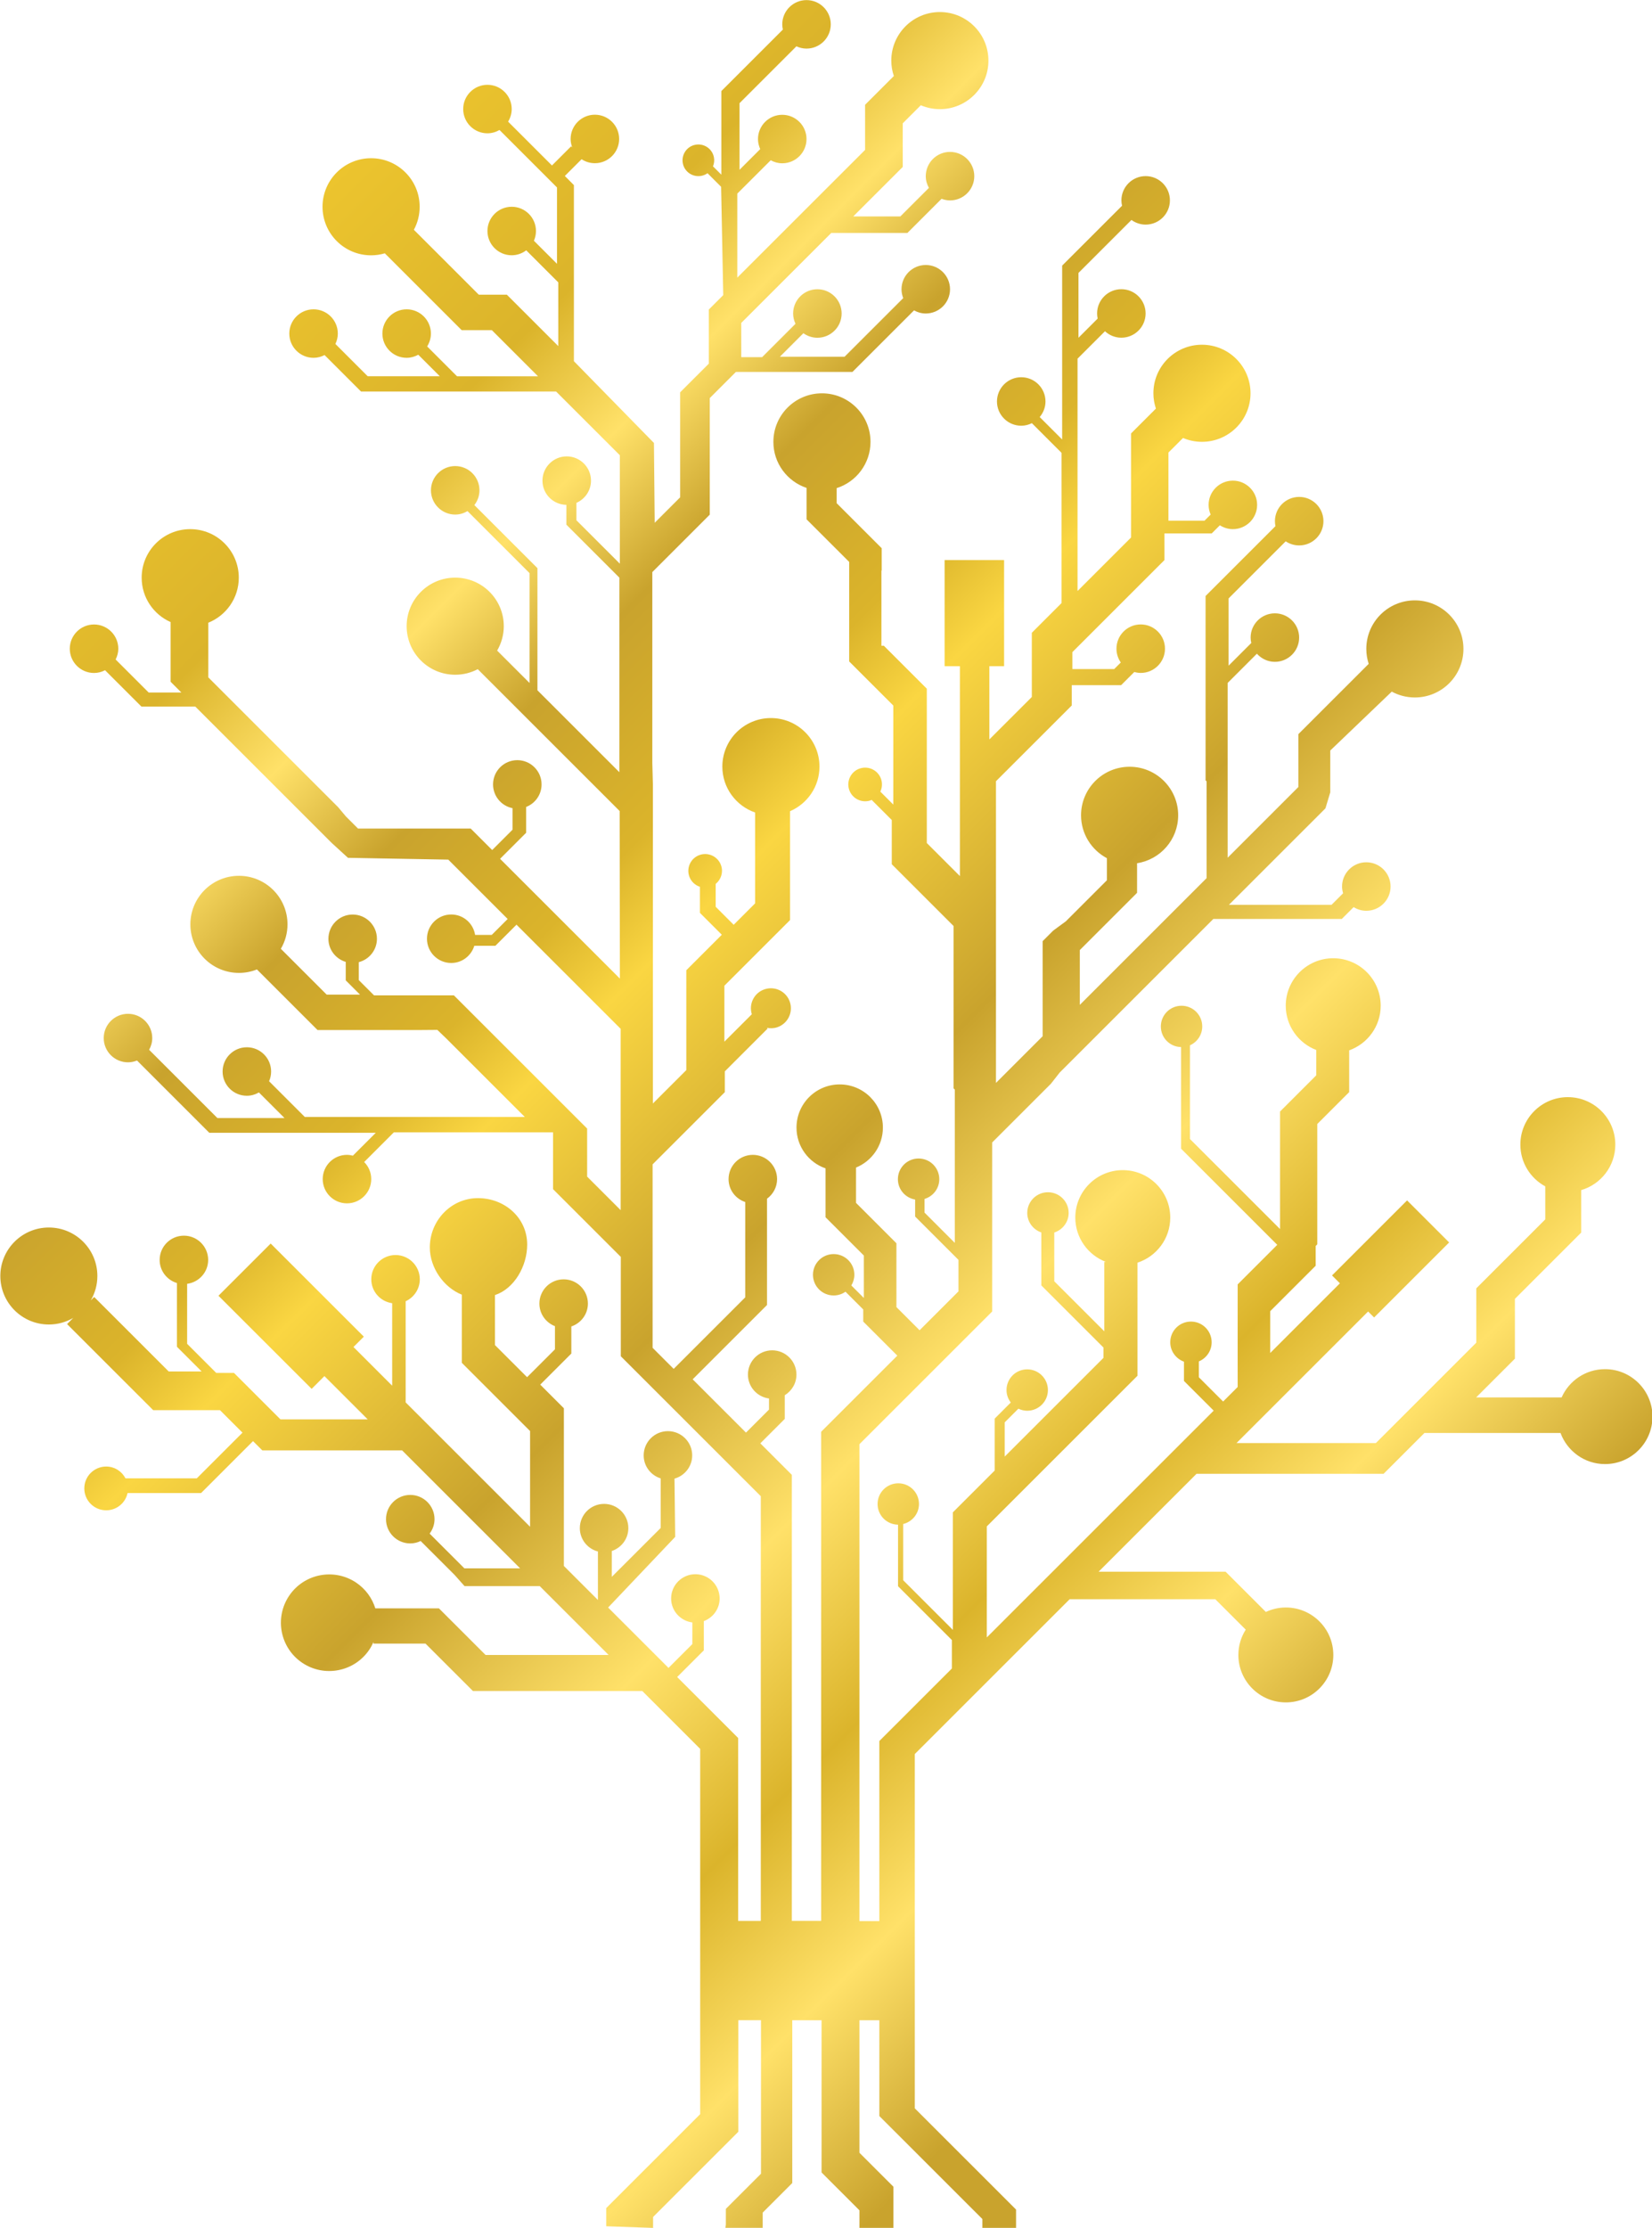 <svg width="488" height="658" viewBox="0 0 488 658"  fill="none" xmlns="http://www.w3.org/2000/svg">
<path d="M311.123 274.836L307.996 277.962V306.049L294.211 319.827V230.728L316.592 208.359V202.36H331.176L335.075 198.464C335.678 198.632 336.309 198.744 336.968 198.744C340.923 198.744 344.134 195.535 344.134 191.582C344.134 187.63 340.923 184.42 336.968 184.42C333.013 184.42 329.802 187.63 329.802 191.582C329.802 193.096 330.279 194.498 331.078 195.661L329.129 197.609H316.774V192.605L343.98 165.415V157.538H357.947L360.345 155.141C361.453 155.842 362.771 156.277 364.187 156.277C368.142 156.277 371.353 153.067 371.353 149.114C371.353 145.162 368.142 141.952 364.187 141.952C360.233 141.952 357.021 145.162 357.021 149.114C357.021 150.138 357.246 151.091 357.624 151.974L355.815 153.782H345.158V133.655L349.463 129.352C351.188 130.081 353.067 130.487 355.058 130.487C362.981 130.487 369.404 124.068 369.404 116.149C369.404 108.23 362.981 101.811 355.058 101.811C347.135 101.811 340.712 108.23 340.712 116.149C340.712 117.733 340.979 119.247 341.456 120.676L334.107 128.021V158.757L318.303 174.553V105.932L326.408 97.831C327.685 99.008 329.381 99.737 331.246 99.737C335.201 99.737 338.412 96.527 338.412 92.575C338.412 88.622 335.201 85.413 331.246 85.413C327.292 85.413 324.081 88.622 324.081 92.575C324.081 93.093 324.137 93.598 324.249 94.088L318.583 99.751V80.605L334.233 64.963C335.411 65.819 336.856 66.337 338.426 66.337C342.381 66.337 345.592 63.127 345.592 59.175C345.592 55.223 342.381 52.013 338.426 52.013C334.472 52.013 331.261 55.223 331.261 59.175C331.261 59.722 331.331 60.254 331.457 60.759L313.759 78.447V129.801L307.126 123.171C308.178 121.924 308.837 120.326 308.837 118.574C308.837 114.622 305.626 111.412 301.671 111.412C297.717 111.412 294.505 114.622 294.505 118.574C294.505 122.526 297.717 125.736 301.671 125.736C302.807 125.736 303.859 125.456 304.812 124.979L313.577 133.739V178.113L304.798 186.887V205.85L292.261 218.381V196.754H296.609V165.415H279.037V196.754H283.553V258.746L273.779 248.977V203.398L261.101 190.727H260.372V168.54H260.456V161.911L247.148 148.61V144.167C252.94 142.331 257.147 136.907 257.147 130.501C257.147 122.583 250.724 116.163 242.801 116.163C234.878 116.163 228.455 122.583 228.455 130.501C228.455 136.837 232.564 142.191 238.257 144.097V153.375L250.85 165.961V195.353L263.878 208.373V237.624L260.05 233.798C260.583 232.677 260.695 231.373 260.274 230.098C259.405 227.491 256.572 226.103 253.978 226.972C251.369 227.841 249.981 230.672 250.85 233.265C251.72 235.872 254.553 237.26 257.147 236.391C257.273 236.349 257.371 236.279 257.483 236.237L263.429 242.179V255.242L281.688 273.491V321.439L282.052 321.803V367.074L273.106 358.132V354.096C275.63 353.339 277.467 351.026 277.467 348.265C277.467 344.887 274.732 342.154 271.353 342.154C267.973 342.154 265.238 344.887 265.238 348.265C265.238 351.292 267.44 353.787 270.329 354.278V359.295L283.132 372.092V381.398L271.647 392.877L264.804 386.038V367.186L252.87 355.259V344.831C257.526 342.925 260.807 338.37 260.807 333.03C260.807 325.98 255.099 320.275 248.046 320.275C240.992 320.275 235.284 325.98 235.284 333.03C235.284 338.608 238.874 343.345 243.867 345.069V359.506L255.184 370.816V383.347L251.481 379.646C252.042 378.721 252.379 377.642 252.379 376.493C252.379 373.115 249.644 370.382 246.265 370.382C242.885 370.382 240.151 373.115 240.151 376.493C240.151 379.871 242.885 382.604 246.265 382.604C247.569 382.604 248.761 382.197 249.757 381.496L255.001 386.738V390.312L265.07 400.376L242.563 422.871V567.318H233.91V435.583L224.599 426.277L231.821 419.059V412.065C233.882 410.804 235.27 408.561 235.27 405.968C235.27 402.016 232.059 398.806 228.104 398.806C224.15 398.806 220.939 402.016 220.939 405.968C220.939 409.598 223.659 412.57 227.165 413.032V416.312L220.364 423.109L204.615 407.37L226.576 385.421V354.025C228.371 352.722 229.549 350.62 229.549 348.237C229.549 344.285 226.338 341.075 222.383 341.075C218.428 341.075 215.217 344.285 215.217 348.237C215.217 351.405 217.278 354.054 220.139 355.007V383.164L199.006 404.286L192.78 398.063V343.878L214.109 322.56V316.421L226.758 303.779L226.534 303.555C227.529 303.765 228.581 303.737 229.605 303.386C232.704 302.349 234.359 298.999 233.321 295.902C232.283 292.804 228.932 291.151 225.833 292.188C222.776 293.211 221.135 296.491 222.088 299.546L213.983 307.647V291.123L233.377 271.739V239.586C238.482 237.386 242.072 232.326 242.072 226.412C242.072 218.493 235.649 212.073 227.726 212.073C219.803 212.073 213.38 218.493 213.38 226.412C213.38 232.691 217.433 238.017 223.056 239.965V266.805L216.731 273.126L211.417 267.814V261.059C212.987 259.783 213.702 257.639 213.015 255.621C212.146 253.014 209.313 251.626 206.719 252.495C204.11 253.364 202.722 256.195 203.592 258.788C204.11 260.33 205.316 261.437 206.761 261.914V269.608L213.226 276.07L202.736 286.553V316.043L192.864 325.91V231.738L192.695 225.36V168.961L209.664 152.002V117.565L217.391 109.842H251.818L270.006 91.664C271.03 92.238 272.208 92.589 273.47 92.589C277.425 92.589 280.636 89.379 280.636 85.427C280.636 81.474 277.425 78.264 273.47 78.264C269.516 78.264 266.304 81.474 266.304 85.427C266.304 86.352 266.5 87.235 266.809 88.048L249.49 105.357H230.376L237.318 98.419C238.496 99.246 239.912 99.751 241.455 99.751C245.409 99.751 248.621 96.541 248.621 92.589C248.621 88.636 245.409 85.427 241.455 85.427C237.5 85.427 234.289 88.636 234.289 92.589C234.289 93.682 234.555 94.705 234.99 95.63L225.131 105.483H218.961V95.378L245.55 68.804H268.043L278.14 58.712C278.925 59.007 279.753 59.189 280.636 59.189C284.591 59.189 287.802 55.979 287.802 52.027C287.802 48.075 284.591 44.865 280.636 44.865C276.681 44.865 273.47 48.075 273.47 52.027C273.47 53.288 273.821 54.452 274.396 55.489L265.954 63.926H252.042L266.669 49.308V36.427L272.012 31.087C273.737 31.816 275.63 32.237 277.635 32.237C285.558 32.237 291.981 25.817 291.981 17.898C291.981 9.98 285.558 3.56 277.635 3.56C269.712 3.56 263.289 9.98 263.289 17.898C263.289 19.496 263.556 21.024 264.046 22.454L255.548 30.947V44.276L217.797 81.993V57.185L227.67 47.332C228.693 47.892 229.843 48.229 231.077 48.229C235.032 48.229 238.243 45.019 238.243 41.067C238.243 37.114 235.032 33.904 231.077 33.904C227.123 33.904 223.911 37.114 223.911 41.067C223.911 42.132 224.164 43.127 224.571 44.038L218.456 50.149V30.471L235.256 13.68C236.168 14.1 237.178 14.352 238.243 14.352C242.198 14.352 245.409 11.143 245.409 7.19C245.409 3.238 242.198 0.028 238.243 0.028C234.289 0.028 231.077 3.238 231.077 7.19C231.077 7.723 231.148 8.242 231.26 8.732L213.085 26.897V51.593L210.617 49.126C210.968 48.271 211.08 47.318 210.87 46.351C210.323 43.828 207.827 42.23 205.302 42.776C202.778 43.323 201.18 45.818 201.726 48.341C202.273 50.864 204.77 52.461 207.294 51.915C207.939 51.775 208.514 51.508 209.005 51.158L213.015 55.166L213.646 87.165L209.383 91.425V107.403L200.913 115.869V146.886L193.397 154.398L193.172 130.824L169.529 106.675V54.662L166.85 51.971L171.801 47.023C172.922 47.766 174.269 48.201 175.727 48.201C179.682 48.201 182.893 44.991 182.893 41.039C182.893 37.086 179.682 33.877 175.727 33.877C171.772 33.877 168.561 37.086 168.561 41.039C168.561 41.922 168.743 42.748 169.038 43.533L168.715 43.211L163.05 48.873L150.092 35.923C150.751 34.844 151.158 33.568 151.158 32.209C151.158 28.256 147.947 25.047 143.992 25.047C140.038 25.047 136.826 28.256 136.826 32.209C136.826 36.161 140.038 39.371 143.992 39.371C145.296 39.371 146.502 38.992 147.554 38.39L164.536 55.363V77.914L157.721 71.103C158.1 70.219 158.324 69.252 158.324 68.229C158.324 64.277 155.113 61.067 151.158 61.067C147.204 61.067 143.992 64.277 143.992 68.229C143.992 72.182 147.204 75.391 151.158 75.391C152.771 75.391 154.257 74.831 155.449 73.934L164.915 83.394V102.218L149.728 87.038H141.44L122.256 67.865C123.35 65.847 123.967 63.534 123.967 61.067C123.967 53.148 117.544 46.729 109.621 46.729C101.698 46.729 95.275 53.148 95.275 61.067C95.275 68.986 101.698 75.405 109.621 75.405C111.023 75.405 112.383 75.195 113.674 74.817L136.377 97.508H145.296L158.927 111.132H135.003L126.182 102.316C126.87 101.208 127.29 99.919 127.29 98.517C127.29 94.565 124.079 91.355 120.124 91.355C116.17 91.355 112.958 94.565 112.958 98.517C112.958 102.47 116.17 105.679 120.124 105.679C121.372 105.679 122.536 105.329 123.56 104.768L129.913 111.118H108.611L99.075 101.587C99.524 100.648 99.79 99.625 99.79 98.517C99.79 94.565 96.579 91.355 92.624 91.355C88.67 91.355 85.459 94.565 85.459 98.517C85.459 102.47 88.67 105.679 92.624 105.679C93.802 105.679 94.896 105.371 95.878 104.867L106.648 115.631H164.27L183.103 134.454V166.48L170.272 153.656V148.512C172.796 147.405 174.577 144.896 174.577 141.952C174.577 138 171.366 134.79 167.411 134.79C163.457 134.79 160.245 138 160.245 141.952C160.245 145.905 163.401 149.044 167.313 149.1V154.959L182.963 170.601V228.065L158.759 203.874V167.798L140.122 149.171C141.061 147.965 141.636 146.465 141.636 144.812C141.636 140.859 138.425 137.65 134.47 137.65C130.516 137.65 127.304 140.859 127.304 144.812C127.304 148.764 130.516 151.974 134.47 151.974C135.802 151.974 137.037 151.581 138.102 150.951L156.431 169.269V201.716L146.853 192.143C148.087 190.027 148.816 187.56 148.816 184.939C148.816 177.02 142.393 170.601 134.47 170.601C126.547 170.601 120.124 177.02 120.124 184.939C120.124 192.858 126.547 199.277 134.47 199.277C136.882 199.277 139.14 198.674 141.131 197.637L183.047 239.53L183.117 289.02L147.722 253.644L155.421 245.95V238.325C158.086 237.288 159.979 234.709 159.979 231.668C159.979 227.715 156.767 224.505 152.813 224.505C148.858 224.505 145.647 227.715 145.647 231.668C145.647 235.143 148.115 238.031 151.397 238.689V245.053L145.394 251.051L139.042 244.702H105.75L102.174 241.128L99.889 238.395L61.535 200.062V183.916C66.807 181.799 70.538 176.641 70.538 170.615C70.538 162.696 64.115 156.277 56.192 156.277C48.269 156.277 41.846 162.696 41.846 170.615C41.846 176.473 45.366 181.505 50.4 183.719V201.351L53.583 204.533H43.921L34.161 194.778C34.638 193.811 34.946 192.746 34.946 191.596C34.946 187.644 31.735 184.434 27.78 184.434C23.826 184.434 20.614 187.644 20.614 191.596C20.614 195.549 23.826 198.758 27.78 198.758C28.958 198.758 30.052 198.45 31.034 197.945L41.776 208.682H57.692L97.995 248.963L102.791 253.35L132.423 253.883L149.966 271.416L145.268 276.112H140.346C139.799 272.692 136.868 270.085 133.292 270.085C129.338 270.085 126.126 273.294 126.126 277.247C126.126 281.199 129.338 284.409 133.292 284.409C136.518 284.409 139.21 282.265 140.108 279.335H146.334L152.574 273.098L183.342 303.849V357.403L173.441 347.508V333.31L134.078 293.968H110.49L105.975 289.455V284.171C109.06 283.372 111.346 280.597 111.346 277.261C111.346 273.308 108.134 270.099 104.18 270.099C100.225 270.099 97.014 273.308 97.014 277.261C97.014 280.499 99.173 283.204 102.132 284.087V289.539L106.339 293.744H96.495L82.962 280.218C84.21 278.102 84.926 275.635 84.926 273C84.926 265.081 78.503 258.662 70.58 258.662C62.657 258.662 56.234 265.081 56.234 273C56.234 280.919 62.657 287.338 70.58 287.338C72.459 287.338 74.254 286.974 75.895 286.315L93.802 304.213H123.742L129.197 304.171L131.792 306.666L155.029 329.89H90.044L79.485 319.336C79.877 318.453 80.088 317.486 80.088 316.463C80.088 312.511 76.876 309.301 72.922 309.301C68.967 309.301 65.756 312.511 65.756 316.463C65.756 320.416 68.967 323.625 72.922 323.625C74.226 323.625 75.432 323.247 76.484 322.644L84.042 330.199H64.213L44.047 310.044C44.622 309.021 44.973 307.843 44.973 306.582C44.973 302.63 41.762 299.42 37.807 299.42C33.852 299.42 30.641 302.63 30.641 306.582C30.641 310.534 33.852 313.744 37.807 313.744C38.747 313.744 39.644 313.548 40.471 313.211L61.829 334.558H111.009L104.25 341.313C103.689 341.173 103.1 341.075 102.497 341.075C98.542 341.075 95.331 344.285 95.331 348.237C95.331 352.189 98.542 355.399 102.497 355.399C106.452 355.399 109.663 352.189 109.663 348.237C109.663 346.261 108.864 344.481 107.573 343.191L116.338 334.431H163.372V351.208L183.384 371.209V400.558L224.739 441.891V567.332H218.05V513.301L200.03 495.291L207.911 487.414V478.78C210.631 477.757 212.581 475.164 212.581 472.095C212.581 468.142 209.369 464.933 205.415 464.933C201.46 464.933 198.249 468.142 198.249 472.095C198.249 475.739 200.983 478.724 204.517 479.173V485.564L197.477 492.6L179.64 474.772L199.455 453.902L199.244 436.705C202.259 435.85 204.475 433.117 204.475 429.837C204.475 425.885 201.264 422.675 197.309 422.675C193.354 422.675 190.143 425.885 190.143 429.837C190.143 433.047 192.261 435.724 195.164 436.635V451.281L180.719 465.717V458.079C183.552 457.126 185.614 454.477 185.614 451.323C185.614 447.371 182.402 444.161 178.448 444.161C174.493 444.161 171.282 447.371 171.282 451.323C171.282 454.645 173.553 457.42 176.625 458.219V472.543L166.57 462.494V415.919L159.586 408.939L168.771 399.759V391.756C171.604 390.803 173.666 388.154 173.666 385C173.666 381.048 170.454 377.838 166.5 377.838C162.545 377.838 159.334 381.048 159.334 385C159.334 388.056 161.255 390.635 163.933 391.672V398.512L155.702 406.739L146.208 397.25V382.492C151.929 380.599 155.73 373.928 155.73 367.579C155.73 359.66 149.097 353.857 141.173 353.857C133.25 353.857 126.968 360.487 126.968 368.406C126.968 374.461 131.119 380.263 136.42 382.365V402.492L156.585 422.647V450.917L119.83 414.181V384.356H119.746C122.256 383.234 124.009 380.74 124.009 377.824C124.009 373.872 120.797 370.662 116.843 370.662C112.888 370.662 109.677 373.872 109.677 377.824C109.677 381.44 112.355 384.398 115.847 384.888V409.248L104.418 397.825L107.475 394.769L79.961 367.27L64.536 382.688L92.064 410.187L95.836 406.417L108.625 419.199H82.85L69.121 405.478H63.877L55.28 396.886V379.17C58.786 378.693 61.492 375.736 61.492 372.106C61.492 368.153 58.281 364.944 54.327 364.944C50.372 364.944 47.161 368.153 47.161 372.106C47.161 375.344 49.32 378.049 52.265 378.932V397.755L59.571 405.057H49.839L27.822 383.052L26.813 384.061C28.047 381.945 28.762 379.492 28.762 376.857C28.762 368.938 22.339 362.533 14.43 362.533C6.521 362.533 0.098 368.952 0.098 376.857C0.098 384.762 6.521 391.181 14.43 391.181C17.066 391.181 19.52 390.467 21.638 389.233L19.815 391.055L45.254 416.48H64.984L71.632 423.123L58.141 436.607H37.064C35.984 434.546 33.852 433.131 31.37 433.131C27.794 433.131 24.905 436.018 24.905 439.592C24.905 443.166 27.794 446.053 31.37 446.053C34.469 446.053 37.064 443.867 37.681 440.952H59.403L74.745 425.618L77.493 428.365H118.792L153.64 463.195H137.177L126.912 452.935C127.809 451.744 128.356 450.272 128.356 448.674C128.356 444.722 125.145 441.512 121.19 441.512C117.236 441.512 114.024 444.722 114.024 448.674C114.024 452.627 117.236 455.836 121.19 455.836C122.298 455.836 123.336 455.57 124.261 455.122L134.316 465.171L137.219 468.437H159.432L179.794 488.787H143.445L129.66 475.01H110.869C109.943 472.025 108.022 469.32 105.232 467.427C98.697 463.026 89.82 464.75 85.416 471.282C81.013 477.813 82.738 486.685 89.273 491.086C95.808 495.487 104.685 493.763 109.088 487.232C109.579 486.503 109.985 485.732 110.336 484.947V485.424H125.692L139.701 499.425H189.736L206.831 516.511V624.404L179.079 652.142V657.51L192.92 657.986V654.763L218.106 629.59V596.653H224.795V641.994L214.418 652.366V657.019L214.291 657.972H225.3V653.473L234.036 644.741V596.667H242.689V641.616L253.879 652.8V657.986H263.906V645.821L253.879 635.799V596.667H259.755V624.951L290.186 655.365V657.986H300.143V652.576L270.231 622.68V518.038L315.975 472.319H358.999L367.988 481.303C366.613 483.461 365.814 486.026 365.814 488.773C365.814 496.51 372.097 502.789 379.838 502.789C387.578 502.789 393.861 496.51 393.861 488.773C393.861 481.037 387.578 474.758 379.838 474.758C377.72 474.758 375.729 475.234 373.934 476.075L362.056 464.204H324.515L353.46 435.275H408.712L420.772 423.222H460.977C462.954 428.576 468.087 432.402 474.117 432.402C481.858 432.402 488.14 426.123 488.14 418.386C488.14 410.649 481.858 404.37 474.117 404.37C468.395 404.37 463.473 407.804 461.299 412.724H436.043L447.5 401.273V383.613L467.077 364.047V351.489C472.897 349.793 477.16 344.425 477.16 338.047C477.16 330.311 470.877 324.032 463.136 324.032C455.396 324.032 449.113 330.311 449.113 338.047C449.113 343.373 452.086 348.013 456.475 350.381V360.136L436.099 380.501V396.549L406.44 426.193H365.267L404.14 387.341L405.907 389.107L428.078 366.948L415.653 354.53L393.482 376.689L395.81 379.016L375.224 399.591V387.243L388.644 373.83V367.985L389.121 367.509V331.965L398.545 322.546V310.212C403.958 308.278 407.856 303.106 407.856 297.023C407.856 289.286 401.574 283.007 393.833 283.007C386.092 283.007 379.809 289.286 379.809 297.023C379.809 302.994 383.554 308.082 388.813 310.1V317.598L378.127 328.278V362.996L351.51 336.394V308.726C353.642 307.773 355.142 305.643 355.142 303.148C355.142 299.77 352.408 297.037 349.028 297.037C345.649 297.037 342.914 299.77 342.914 303.148C342.914 306.526 345.578 309.175 348.888 309.245V339.253L377.299 367.649L365.604 379.338V409.64L361.313 413.929L354.147 406.767V402.072C356.362 401.147 357.919 398.974 357.919 396.423C357.919 393.046 355.184 390.312 351.805 390.312C348.425 390.312 345.691 393.046 345.691 396.423C345.691 399.072 347.387 401.301 349.743 402.156V407.846L358.522 416.62L291.504 483.602V450.805L336.014 406.318V372.919C341.624 371.097 345.691 365.827 345.691 359.604C345.691 351.867 339.408 345.588 331.667 345.588C323.926 345.588 317.644 351.867 317.644 359.604C317.644 365.589 321.402 370.676 326.689 372.695H326.212V393.186L311.431 378.413V364.019C313.886 363.22 315.681 360.949 315.681 358.23C315.681 354.852 312.946 352.119 309.566 352.119C306.187 352.119 303.452 354.852 303.452 358.23C303.452 360.907 305.191 363.164 307.603 363.991V379.632L325.96 397.979V401.035L296.791 430.187V420.082L300.83 416.045C301.629 416.424 302.499 416.648 303.438 416.648C306.818 416.648 309.552 413.915 309.552 410.537C309.552 407.159 306.818 404.426 303.438 404.426C300.058 404.426 297.324 407.159 297.324 410.537C297.324 411.925 297.801 413.186 298.586 414.223L293.832 418.975V434.308L281.477 446.656V481.373L266.795 466.699V450.104C269.473 449.445 271.465 447.062 271.465 444.189C271.465 440.811 268.73 438.078 265.351 438.078C261.971 438.078 259.236 440.811 259.236 444.189C259.236 447.567 261.943 450.258 265.28 450.3V468.479L281.183 484.372V492.782L259.755 514.198V567.388H253.879V426.529L293.089 387.341V337.417L310.45 320.065L313.044 316.757L358.424 271.402H396.371L399.863 267.912C400.957 268.585 402.233 268.992 403.607 268.992C407.562 268.992 410.773 265.782 410.773 261.83C410.773 257.877 407.562 254.667 403.607 254.667C399.653 254.667 396.441 257.877 396.441 261.83C396.441 262.53 396.567 263.189 396.75 263.82L393.328 267.24H363.023L391.533 238.745L392.963 234.008V221.66L411.124 204.267C413.157 205.36 415.471 205.991 417.953 205.991C425.876 205.991 432.299 199.571 432.299 191.652C432.299 183.733 425.876 177.314 417.953 177.314C410.03 177.314 403.607 183.733 403.607 191.652C403.607 193.194 403.86 194.68 404.308 196.067L383.54 216.825V232.438L362.645 253.322V201.702L371.283 193.068C372.601 194.526 374.481 195.465 376.598 195.465C380.553 195.465 383.764 192.255 383.764 188.303C383.764 184.35 380.553 181.141 376.598 181.141C372.644 181.141 369.432 184.35 369.432 188.303C369.432 188.849 369.502 189.382 369.628 189.9L362.925 196.6V176.74L379.795 159.879C380.931 160.635 382.306 161.084 383.778 161.084C387.733 161.084 390.944 157.874 390.944 153.922C390.944 149.969 387.733 146.76 383.778 146.76C379.824 146.76 376.612 149.969 376.612 153.922C376.612 154.426 376.668 154.917 376.766 155.394L356.124 176.025V230.462L356.432 230.77V259.349L318.976 296.785V280.597L335.888 263.694V254.948C342.76 253.883 348.032 247.968 348.032 240.792C348.032 232.873 341.61 226.454 333.687 226.454C325.763 226.454 319.341 232.873 319.341 240.792C319.341 246.286 322.44 251.051 326.983 253.462V259.979L314.853 272.103" fill="url(#paint0_linear_412_446)"/>
<defs>
<linearGradient id="paint0_linear_412_446" x1="27.808" y1="122.54" x2="425.002" y2="519.949" gradientUnits="userSpaceOnUse">
<stop stop-color="#ECC42E"/>
<stop offset="0.13" stop-color="#DBB42B"/>
<stop offset="0.2" stop-color="#FFE169"/>
<stop offset="0.27" stop-color="#C9A32D"/>
<stop offset="0.36" stop-color="#DBB42B"/>
<stop offset="0.41" stop-color="#FAD642"/>
<stop offset="0.55" stop-color="#C9A32D"/>
<stop offset="0.67" stop-color="#FFE169"/>
<stop offset="0.77" stop-color="#DBB42B"/>
<stop offset="0.86" stop-color="#FFE169"/>
<stop offset="0.96" stop-color="#C9A32D"/>
</linearGradient>
</defs>
</svg>
